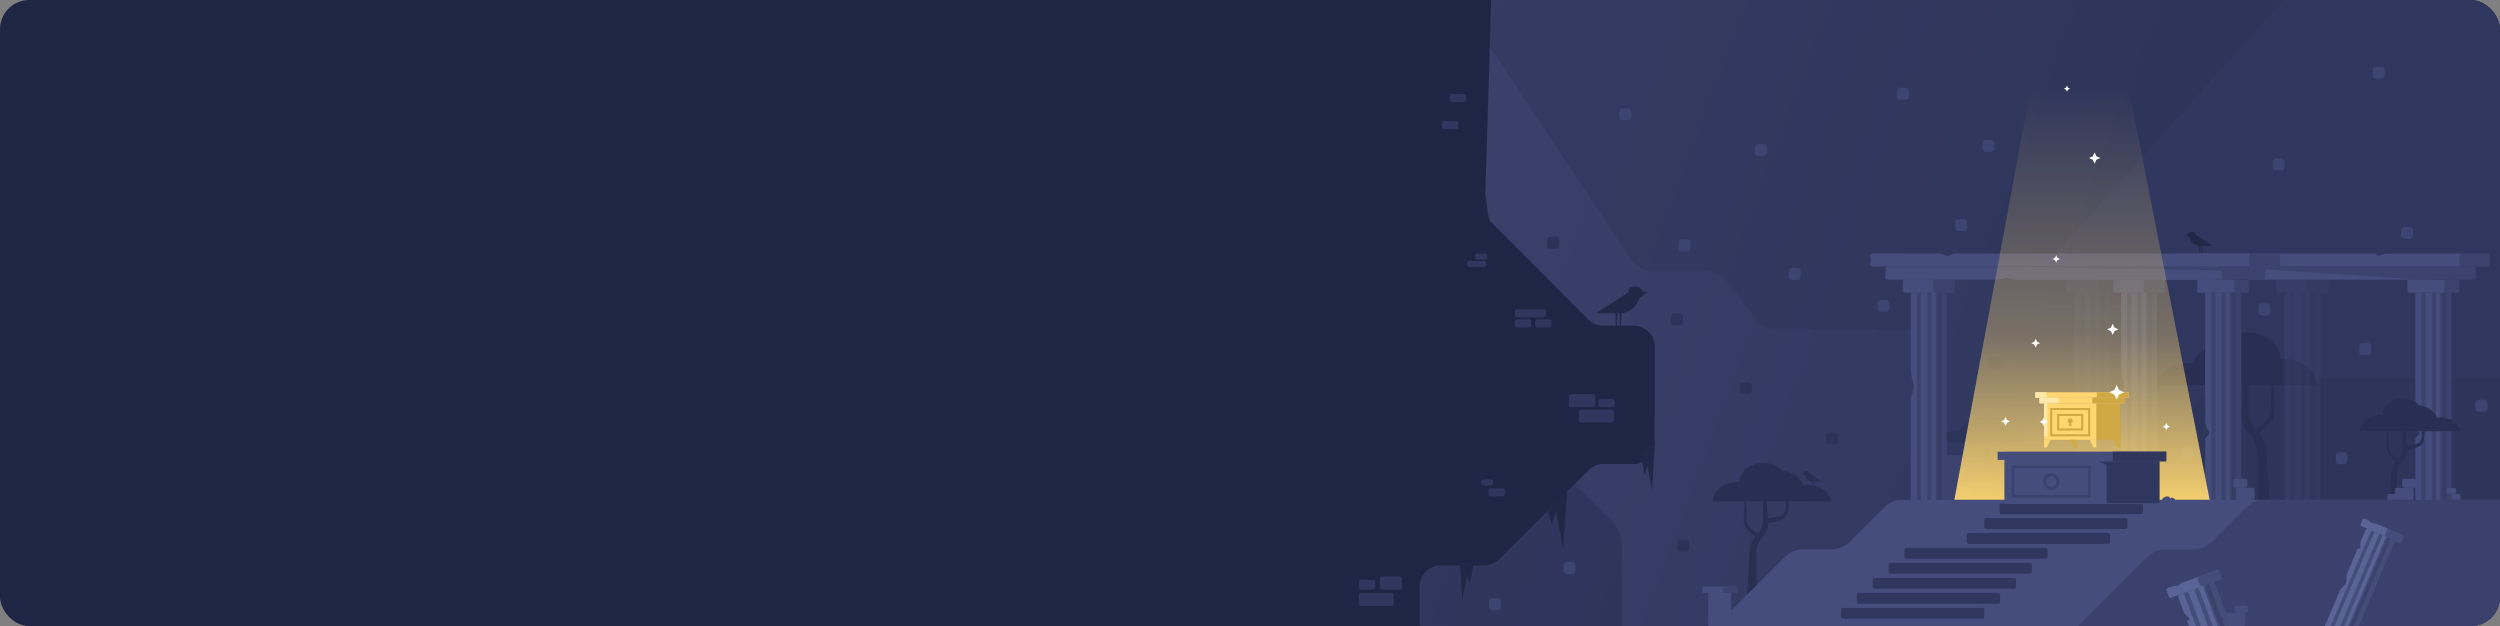 <svg xmlns="http://www.w3.org/2000/svg" width="1198" height="300" viewBox="0 0 1198 300" fill="none">
<rect x="0" y="0" width="1198" height="300" fill="#808080" stroke="none"/>
<g id="d866b1744b-light-testing">
<g clip-path="url(#d866b1744b-clip-0-3757-39690)">
<rect width="1198" height="300" rx="14" fill="#1F2544"/>
<g id="d866b1744b-group-1577">
<path id="d866b1744b-vector-113" d="M680.373 281.041V299.777L1232.12 346.871V-30H715.494L711.64 97.036C711.64 81 711.925 103.839 714.336 106.25L761.256 153.17C763.131 155.046 765.675 156.099 768.327 156.099H782.92C788.443 156.099 792.92 160.576 792.92 166.099V212.35C792.92 217.873 788.443 222.35 782.92 222.35H768.327C765.675 222.35 763.131 223.404 761.256 225.279L718.423 268.112C716.548 269.988 714.004 271.041 711.352 271.041H690.373C684.85 271.041 680.373 275.518 680.373 281.041Z" fill="url(#d866b1744b-paint-0-linear-3757-39690)"/>
<g id="d866b1744b-bg">
<g id="d866b1744b-group-1365" opacity="0.5">
<path id="d866b1744b-subtract" d="M961.186 205.374L961.186 205.412C961.477 205.387 961.772 205.374 962.071 205.374C966.668 205.374 970.399 208.368 970.433 212.072H929.059C929.689 208.849 933.147 206.383 937.318 206.383C937.824 206.383 938.319 206.42 938.8 206.489C939.658 203.806 942.509 201.769 946.004 201.469C947.519 199.749 950.009 198.626 952.824 198.626C957.442 198.626 961.186 201.647 961.186 205.374Z" fill="#282F53"/>
<path id="d866b1744b-vector-121" d="M957.536 229.094L958.646 246.96L955.152 242.941V229.541C955.152 227.697 954.42 225.929 953.116 224.625C951.697 223.206 950.96 221.243 951.095 219.24L951.579 212.071H952.937V218.631C952.937 220.69 953.769 222.662 955.244 224.099C956.602 225.422 957.419 227.202 957.536 229.094Z" fill="#282F53"/>
<path id="d866b1744b-vector-122" d="M945.702 218.084C947.438 219.112 949.973 219.603 951.145 219.613L951.512 218.084C950.564 217.962 948.264 217.583 946.65 217.045C945.035 216.506 944.754 213.518 944.815 212.091H943.897C943.836 213.732 943.965 217.057 945.702 218.084Z" fill="#282F53"/>
<path id="d866b1744b-vector-123" d="M958.65 218.527C958.59 221.05 955.722 222.873 954.396 223.432L955.097 224.984C955.864 224.366 957.694 222.761 958.875 221.28C960.056 219.799 959.526 214.524 959.276 212.071H958.65C958.675 213.172 958.71 216.005 958.65 218.527Z" fill="#282F53"/>
</g>
<g id="d866b1744b-group-1346">
<mask id="d866b1744b-mask-0-3757-39690" style="mask-type:alpha" maskUnits="userSpaceOnUse" x="680" y="-32" width="574" height="379">
<path id="d866b1744b-vector-116" d="M680.373 281.041V299.777L1253.84 346.871V-32L715.494 -32L711.668 96.103C711.649 96.723 711.558 97.339 711.482 97.956C711.107 100.995 712.147 104.061 714.336 106.25L761.256 153.17C763.131 155.046 765.675 156.099 768.327 156.099H782.92C788.443 156.099 792.92 160.576 792.92 166.099V212.35C792.92 217.873 788.443 222.35 782.92 222.35H768.327C765.675 222.35 763.131 223.404 761.256 225.279L718.423 268.112C716.548 269.988 714.004 271.041 711.352 271.041H690.373C684.85 271.041 680.373 275.518 680.373 281.041Z" fill="url(#d866b1744b-paint-1-linear-3757-39690)"/>
</mask>
<g mask="url(#d866b1744b-mask-0-3757-39690)">
<path id="d866b1744b-vector-111" opacity="0.3" d="M1065.58 180.958H1244.17L1197.14 327.612L1024.61 324.072L956.723 306.373V265.284L1002.87 219.138H1027.4L1065.58 180.958Z" fill="#282F53"/>
<path id="d866b1744b-vector-112" opacity="0.5" d="M622.415 139.909H569.896L633.857 339.358L684.75 334.544L777.081 339.358V261.22C777.081 256.976 775.396 252.907 772.395 249.906L719.01 196.521C716.01 193.521 711.94 191.835 707.696 191.835H687.595C683.352 191.835 679.282 190.149 676.281 187.149L633.729 144.596C630.728 141.595 626.658 139.909 622.415 139.909Z" fill="#282F53"/>
<path id="d866b1744b-vector" opacity="0.3" d="M687 -18L1105 -12L981.975 125.208C979.478 128.224 975.767 129.97 971.851 129.97L946.83 129.97C942.727 129.97 938.859 131.886 936.373 135.151L922.849 152.915C920.363 156.18 916.495 158.096 912.392 158.096L851.833 158.096C847.73 158.096 843.862 156.18 841.376 152.915L827.852 135.151C825.366 131.886 821.498 129.97 817.395 129.97L792.374 129.97C788.458 129.97 784.747 128.224 782.25 125.208L687 -18Z" fill="#282F53"/>
<path id="d866b1744b-rectangle-643" d="M749.291 270.882C749.291 270.046 749.968 269.369 750.804 269.369H753.477C754.313 269.369 754.991 270.046 754.991 270.882V273.555C754.991 274.391 754.313 275.069 753.477 275.069H750.804C749.968 275.069 749.291 274.391 749.291 273.555V270.882Z" fill="#3C4471"/>
<path id="d866b1744b-rectangle-646" d="M804.38 116.188C804.38 115.352 805.057 114.674 805.893 114.674H808.567C809.402 114.674 810.08 115.352 810.08 116.188V118.861C810.08 119.697 809.402 120.374 808.567 120.374H805.893C805.057 120.374 804.38 119.697 804.38 118.861V116.188Z" fill="#3C4471"/>
<path id="d866b1744b-rectangle-665" d="M776 53.513C776 52.678 776.677 52 777.513 52H780.187C781.023 52 781.7 52.678 781.7 53.513V56.187C781.7 57.023 781.023 57.7 780.187 57.7H777.513C776.677 57.7 776 57.023 776 56.187V53.513Z" fill="#3C4471"/>
<path id="d866b1744b-rectangle-647" d="M857.225 129.945C857.225 129.109 857.902 128.432 858.738 128.432H861.411C862.247 128.432 862.925 129.109 862.925 129.945V132.618C862.925 133.454 862.247 134.132 861.411 134.132H858.738C857.902 134.132 857.225 133.454 857.225 132.618V129.945Z" fill="#3C4471"/>
<path id="d866b1744b-rectangle-666" d="M841 70.513C841 69.677 841.677 69 842.513 69H845.187C846.023 69 846.7 69.677 846.7 70.513V73.187C846.7 74.022 846.023 74.7 845.187 74.7H842.513C841.677 74.7 841 74.022 841 73.187V70.513Z" fill="#3C4471"/>
<path id="d866b1744b-rectangle-667" d="M909 43.513C909 42.678 909.677 42 910.513 42H913.187C914.023 42 914.7 42.678 914.7 43.513V46.187C914.7 47.023 914.023 47.7 913.187 47.7H910.513C909.677 47.7 909 47.023 909 46.187V43.513Z" fill="#3C4471"/>
<path id="d866b1744b-rectangle-668" d="M950 68.513C950 67.677 950.677 67 951.513 67H954.187C955.023 67 955.7 67.677 955.7 68.513V71.187C955.7 72.022 955.023 72.7 954.187 72.7H951.513C950.677 72.7 950 72.022 950 71.187V68.513Z" fill="#3C4471"/>
<path id="d866b1744b-rectangle-648" d="M937 106.513C937 105.677 937.677 105 938.513 105H941.187C942.023 105 942.7 105.677 942.7 106.513V109.187C942.7 110.023 942.023 110.7 941.187 110.7H938.513C937.677 110.7 937 110.023 937 109.187V106.513Z" fill="#3C4471"/>
<path id="d866b1744b-rectangle-649" d="M899.763 145.273C899.763 144.438 900.44 143.76 901.276 143.76H903.95C904.785 143.76 905.463 144.438 905.463 145.273V147.947C905.463 148.783 904.785 149.46 903.95 149.46H901.276C900.44 149.46 899.763 148.783 899.763 147.947V145.273Z" fill="#3C4471"/>
<path id="d866b1744b-rectangle-661" d="M1130.56 165.942C1130.56 165.106 1131.24 164.429 1132.07 164.429H1134.75C1135.58 164.429 1136.26 165.106 1136.26 165.942V168.616C1136.26 169.451 1135.58 170.129 1134.75 170.129H1132.07C1131.24 170.129 1130.56 169.451 1130.56 168.616V165.942Z" fill="#3C4471"/>
<path id="d866b1744b-rectangle-662" d="M1186.26 193.037C1186.26 192.201 1186.93 191.523 1187.77 191.523H1190.44C1191.28 191.523 1191.96 192.201 1191.96 193.037V195.71C1191.96 196.546 1191.28 197.223 1190.44 197.223H1187.77C1186.93 197.223 1186.26 196.546 1186.26 195.71V193.037Z" fill="#3C4471"/>
<path id="d866b1744b-rectangle-663" d="M1150.59 110.28C1150.59 109.444 1151.27 108.766 1152.1 108.766H1154.78C1155.61 108.766 1156.29 109.444 1156.29 110.28V112.953C1156.29 113.789 1155.61 114.466 1154.78 114.466H1152.1C1151.27 114.466 1150.59 113.789 1150.59 112.953V110.28Z" fill="#3C4471"/>
<path id="d866b1744b-rectangle-669" d="M1089 77.513C1089 76.677 1089.68 76 1090.51 76H1093.19C1094.02 76 1094.7 76.677 1094.7 77.513V80.187C1094.7 81.022 1094.02 81.7 1093.19 81.7H1090.51C1089.68 81.7 1089 81.022 1089 80.187V77.513Z" fill="#3C4471"/>
<path id="d866b1744b-rectangle-670" d="M1137 33.513C1137 32.678 1137.68 32 1138.51 32H1141.19C1142.02 32 1142.7 32.678 1142.7 33.513V36.187C1142.7 37.023 1142.02 37.7 1141.19 37.7H1138.51C1137.68 37.7 1137 37.023 1137 36.187V33.513Z" fill="#3C4471"/>
<path id="d866b1744b-rectangle-664" d="M1119.24 218.276C1119.24 217.441 1119.91 216.763 1120.75 216.763H1123.42C1124.26 216.763 1124.94 217.441 1124.94 218.276V220.95C1124.94 221.786 1124.26 222.463 1123.42 222.463H1120.75C1119.91 222.463 1119.24 221.786 1119.24 220.95V218.276Z" fill="#3C4471"/>
<path id="d866b1744b-rectangle-650" d="M1082.25 146.895C1082.25 146.059 1082.93 145.382 1083.76 145.382H1086.44C1087.27 145.382 1087.95 146.059 1087.95 146.895V149.568C1087.95 150.404 1087.27 151.082 1086.44 151.082H1083.76C1082.93 151.082 1082.25 150.404 1082.25 149.568V146.895Z" fill="#3C4471"/>
<path id="d866b1744b-rectangle-651" d="M1045.39 215.482C1045.39 214.646 1046.07 213.969 1046.9 213.969H1049.58C1050.41 213.969 1051.09 214.646 1051.09 215.482V218.155C1051.09 218.991 1050.41 219.669 1049.58 219.669H1046.9C1046.07 219.669 1045.39 218.991 1045.39 218.155V215.482Z" fill="#3C4471"/>
<path id="d866b1744b-rectangle-652" d="M1021.81 231.029C1021.81 230.193 1022.48 229.515 1023.32 229.515H1025.99C1026.83 229.515 1027.51 230.193 1027.51 231.029V233.702C1027.51 234.538 1026.83 235.215 1025.99 235.215H1023.32C1022.48 235.215 1021.81 234.538 1021.81 233.702V231.029Z" fill="#3C4471"/>
<path id="d866b1744b-rectangle-653" d="M1021.81 162.256C1021.81 161.421 1022.48 160.743 1023.32 160.743H1025.99C1026.83 160.743 1027.51 161.421 1027.51 162.256V164.93C1027.51 165.766 1026.83 166.443 1025.99 166.443H1023.32C1022.48 166.443 1021.81 165.766 1021.81 164.93V162.256Z" fill="#2C3358"/>
<path id="d866b1744b-rectangle-654" d="M983.312 193.113C983.312 192.277 983.99 191.6 984.826 191.6H987.499C988.335 191.6 989.012 192.277 989.012 193.113V195.787C989.012 196.623 988.335 197.3 987.499 197.3H984.826C983.99 197.3 983.312 196.623 983.312 195.787V193.113Z" fill="#2C3358"/>
<path id="d866b1744b-rectangle-655" d="M952.979 172.584C952.979 171.748 953.656 171.071 954.492 171.071H957.165C958.001 171.071 958.679 171.748 958.679 172.584V175.257C958.679 176.093 958.001 176.771 957.165 176.771H954.492C953.656 176.771 952.979 176.093 952.979 175.257V172.584Z" fill="#2C3358"/>
<path id="d866b1744b-rectangle-656" d="M875.062 208.773C875.062 207.937 875.74 207.26 876.576 207.26H879.249C880.085 207.26 880.762 207.937 880.762 208.773V211.446C880.762 212.282 880.085 212.96 879.249 212.96H876.576C875.74 212.96 875.062 212.282 875.062 211.446V208.773Z" fill="#2C3358"/>
<path id="d866b1744b-rectangle-657" d="M833.756 184.818C833.756 183.982 834.434 183.305 835.269 183.305H837.943C838.779 183.305 839.456 183.982 839.456 184.818V187.491C839.456 188.327 838.779 189.005 837.943 189.005H835.269C834.434 189.005 833.756 188.327 833.756 187.491V184.818Z" fill="#2C3358"/>
<path id="d866b1744b-rectangle-658" d="M800.777 151.667C800.777 150.831 801.455 150.154 802.29 150.154H804.964C805.8 150.154 806.477 150.831 806.477 151.667V154.341C806.477 155.176 805.8 155.854 804.964 155.854H802.29C801.455 155.854 800.777 155.176 800.777 154.341V151.667Z" fill="#2C3358"/>
<path id="d866b1744b-rectangle-659" d="M803.73 260.237C803.73 259.402 804.408 258.724 805.244 258.724H807.917C808.753 258.724 809.43 259.402 809.43 260.237V262.911C809.43 263.747 808.753 264.424 807.917 264.424H805.244C804.408 264.424 803.73 263.747 803.73 262.911V260.237Z" fill="#2C3358"/>
<path id="d866b1744b-rectangle-660" d="M741.436 115.031C741.436 114.195 742.113 113.517 742.949 113.517H745.622C746.458 113.517 747.136 114.195 747.136 115.031V117.704C747.136 118.54 746.458 119.217 745.622 119.217H742.949C742.113 119.217 741.436 118.54 741.436 117.704V115.031Z" fill="#2C3358"/>
<path id="d866b1744b-rectangle-644" d="M713.578 288.213C713.578 287.377 714.255 286.7 715.091 286.7H717.764C718.6 286.7 719.278 287.377 719.278 288.213V290.886C719.278 291.722 718.6 292.4 717.764 292.4H715.091C714.255 292.4 713.578 291.722 713.578 290.886V288.213Z" fill="#3C4471"/>
</g>
</g>
<g id="d866b1744b-group-1364">
<path id="d866b1744b-subtract-2" d="M1092.91 172.027L1092.91 172.096C1093.45 172.05 1094.01 172.027 1094.56 172.027C1103.15 172.027 1110.12 177.62 1110.18 184.539H1032.9C1034.07 178.517 1040.53 173.912 1048.32 173.912C1049.27 173.912 1050.19 173.98 1051.09 174.11C1052.7 169.097 1058.02 165.292 1064.55 164.732C1067.38 161.518 1072.03 159.421 1077.29 159.421C1085.92 159.421 1092.91 165.065 1092.91 172.027Z" fill="#282F53"/>
<path id="d866b1744b-vector-121-2" d="M1086.09 216.337L1088.17 249.711L1081.64 242.204V217.172C1081.64 213.728 1080.27 210.424 1077.83 207.988C1075.18 205.337 1073.81 201.67 1074.06 197.93L1074.96 184.537H1077.5V196.79C1077.5 200.637 1079.06 204.321 1081.81 207.005C1084.35 209.476 1085.87 212.802 1086.09 216.337Z" fill="#282F53"/>
<path id="d866b1744b-vector-122-2" d="M1063.98 195.77C1067.23 197.689 1071.96 198.607 1074.15 198.626L1074.84 195.77C1073.07 195.542 1068.77 194.833 1065.75 193.828C1062.74 192.822 1062.21 187.239 1062.33 184.573H1060.61C1060.5 187.639 1060.74 193.851 1063.98 195.77Z" fill="#282F53"/>
<path id="d866b1744b-vector-123-2" d="M1088.17 196.598C1088.06 201.31 1082.7 204.716 1080.23 205.76L1081.54 208.658C1082.97 207.505 1086.39 204.507 1088.59 201.74C1090.8 198.972 1089.81 189.118 1089.34 184.537H1088.17C1088.22 186.594 1088.29 191.886 1088.17 196.598Z" fill="#282F53"/>
</g>
<g id="d866b1744b-group-1362" opacity="0.5">
<path id="d866b1744b-rectangle-666-2" d="M940.285 219.23C940.285 218.678 939.837 218.23 939.285 218.23H932.301C931.748 218.23 931.301 218.678 931.301 219.23V223.012C931.301 223.564 931.748 224.012 932.301 224.012H939.285C939.837 224.012 940.285 223.564 940.285 223.012V219.23Z" fill="#444D7C"/>
<path id="d866b1744b-rectangle-665-2" d="M939.66 225.012C939.66 224.46 939.212 224.012 938.66 224.012H930.059C929.507 224.012 929.059 224.46 929.059 225.012V229.834C929.059 230.387 929.507 230.834 930.059 230.834H938.66C939.212 230.834 939.66 230.387 939.66 229.834V225.012Z" fill="#444D7C"/>
<path id="d866b1744b-rectangle-664-2" d="M944.027 231.834C944.027 231.282 943.579 230.834 943.027 230.834H931.492C930.94 230.834 930.492 231.282 930.492 231.834V238.545C930.492 239.097 930.94 239.545 931.492 239.545H943.027C943.579 239.545 944.027 239.097 944.027 238.545V231.834Z" fill="#444D7C"/>
</g>
<g id="d866b1744b-group-1371">
<path id="d866b1744b-rectangle-649-2" d="M1004.28 128.735C1004.28 128.182 1004.73 127.735 1005.28 127.735H1185.26C1185.81 127.735 1186.26 128.182 1186.26 128.735V133.005C1186.26 133.557 1185.81 134.005 1185.26 134.005H1065.46C1065.34 134.005 1065.22 133.984 1065.11 133.942L1062.95 133.139C1062.76 133.071 1062.57 133.058 1062.38 133.1L1058.45 133.98C1058.38 133.997 1058.31 134.005 1058.23 134.005H1005.28C1004.73 134.005 1004.28 133.557 1004.28 133.005V128.735Z" fill="#444D7C"/>
<path id="d866b1744b-rectangle-650-2" d="M996.895 122.464C996.895 121.912 997.342 121.464 997.895 121.464H1031C1031.15 121.464 1031.3 121.499 1031.44 121.565L1033.66 122.646C1033.93 122.779 1034.25 122.781 1034.52 122.652L1036.84 121.56C1036.97 121.497 1037.12 121.464 1037.27 121.464H1041.57H1137.83C1138.2 121.464 1138.54 121.671 1138.71 122.001L1138.75 122.069C1138.98 122.506 1139.49 122.711 1139.96 122.553L1142.41 121.72C1142.5 121.689 1142.59 121.672 1142.69 121.668L1147.78 121.464H1192.23C1192.78 121.464 1193.23 121.912 1193.23 122.464V126.735C1193.23 127.287 1192.78 127.735 1192.23 127.735H997.895C997.342 127.735 996.895 127.287 996.895 126.735V126.028C996.895 125.737 997.021 125.46 997.242 125.27L997.655 124.914L997.016 123.741C996.936 123.594 996.895 123.43 996.895 123.263V122.464Z" fill="#444D7C"/>
<g id="d866b1744b-group-1348">
<path id="d866b1744b-rectangle-647-2" d="M1157.45 141.275C1157.45 140.723 1157.9 140.275 1158.45 140.275H1173.7C1174.26 140.275 1174.7 140.723 1174.7 141.275V238.869C1174.7 239.421 1174.26 239.869 1173.7 239.869H1158.45C1157.9 239.869 1157.45 239.421 1157.45 238.869V210.53C1157.45 210.297 1157.53 210.071 1157.68 209.892L1159.22 208.033C1159.5 207.692 1159.53 207.205 1159.28 206.838L1158.28 205.357C1158.22 205.26 1158.17 205.154 1158.14 205.041L1157.48 202.387C1157.46 202.308 1157.45 202.226 1157.45 202.144V141.275Z" fill="#444D7C"/>
<path id="d866b1744b-rectangle-648-2" d="M1153.62 135.005C1153.62 134.452 1154.06 134.005 1154.62 134.005H1177.54C1178.09 134.005 1178.54 134.452 1178.54 135.005V139.275C1178.54 139.827 1178.09 140.275 1177.54 140.275H1154.62C1154.06 140.275 1153.62 139.827 1153.62 139.275V135.005Z" fill="#444D7C"/>
<path id="d866b1744b-rectangle-651-2" opacity="0.5" d="M1170.28 141.183C1170.28 140.631 1170.73 140.183 1171.28 140.183V140.183C1171.84 140.183 1172.29 140.631 1172.29 141.183V238.961C1172.29 239.513 1171.84 239.961 1171.28 239.961V239.961C1170.73 239.961 1170.28 239.513 1170.28 238.961V141.183Z" fill="#31385F"/>
<path id="d866b1744b-rectangle-652-2" opacity="0.5" d="M1165.33 141.275C1165.33 140.723 1165.79 140.275 1166.34 140.275V140.275C1166.89 140.275 1167.35 140.723 1167.35 141.275V239.053C1167.35 239.605 1166.89 240.053 1166.34 240.053V240.053C1165.79 240.053 1165.33 239.605 1165.33 239.053V141.275Z" fill="#31385F"/>
<path id="d866b1744b-rectangle-653-2" opacity="0.5" d="M1160.39 141.275C1160.39 140.723 1160.84 140.275 1161.39 140.275V140.275C1161.95 140.275 1162.4 140.723 1162.4 141.275V239.053C1162.4 239.605 1161.95 240.053 1161.39 240.053V240.053C1160.84 240.053 1160.39 239.605 1160.39 239.053V141.275Z" fill="#31385F"/>
</g>
<path id="d866b1744b-rectangle-654-2" opacity="0.5" d="M1178.54 122.338C1178.54 121.785 1178.99 121.338 1179.54 121.338H1192.44C1192.99 121.338 1193.44 121.785 1193.44 122.338V126.735C1193.44 127.287 1192.99 127.735 1192.44 127.735H1179.54C1178.99 127.735 1178.54 127.287 1178.54 126.735V122.338Z" fill="#31385F"/>
<path id="d866b1744b-rectangle-655-2" opacity="0.5" d="M1066.46 127.735H1185.19C1185.74 127.735 1186.19 128.182 1186.19 128.735V133.132C1186.19 133.684 1185.74 134.132 1185.19 134.132H1166.33C1166.33 134.684 1165.78 134.132 1166.33 134.132L1156.1 133.741C1156.64 133.751 1156.1 133.196 1156.1 133.741L1066.46 127.735Z" fill="#31385F"/>
<path id="d866b1744b-rectangle-656-2" opacity="0.5" d="M1171.29 134.786C1171.29 134.234 1171.73 133.786 1172.29 133.786H1177.74C1178.29 133.786 1178.74 134.234 1178.74 134.786V139.275C1178.74 139.827 1178.29 140.275 1177.74 140.275H1172.29C1171.73 140.275 1171.29 139.827 1171.29 139.275V134.786Z" fill="#31385F"/>
<path id="d866b1744b-rectangle-658-2" opacity="0.5" d="M1169.19 141.275C1169.19 140.722 1169.64 140.275 1170.19 140.275H1173.7C1174.26 140.275 1174.7 140.722 1174.7 141.275V238.869C1174.7 239.421 1174.26 239.869 1173.7 239.869H1170.19C1169.64 239.869 1169.19 239.421 1169.19 238.869V141.275Z" fill="#31385F"/>
<g id="d866b1744b-group-1356">
<g id="d866b1744b-group-1347">
<path id="d866b1744b-rectangle-647-3" d="M1016.39 141.275C1016.39 140.723 1016.84 140.275 1017.39 140.275H1032.65C1033.2 140.275 1033.65 140.723 1033.65 141.275V238.869C1033.65 239.421 1033.2 239.869 1032.65 239.869H1017.39C1016.84 239.869 1016.39 239.421 1016.39 238.869V191.101C1016.39 190.989 1016.41 190.878 1016.45 190.772L1017.21 188.59C1017.22 188.543 1017.24 188.494 1017.25 188.445L1017.86 185.179C1017.88 185.04 1017.88 184.898 1017.85 184.761L1016.42 178.847C1016.4 178.77 1016.39 178.692 1016.39 178.613V141.275Z" fill="#444D7C"/>
<path id="d866b1744b-rectangle-648-3" d="M1012.56 135.005C1012.56 134.452 1013.01 134.005 1013.56 134.005H1036.48C1037.04 134.005 1037.48 134.452 1037.48 135.005V139.275C1037.48 139.827 1037.04 140.275 1036.48 140.275H1013.56C1013.01 140.275 1012.56 139.827 1012.56 139.275V135.005Z" fill="#444D7C"/>
<path id="d866b1744b-rectangle-651-3" opacity="0.5" d="M1029.22 141.183C1029.22 140.631 1029.68 140.183 1030.23 140.183V140.183C1030.78 140.183 1031.24 140.631 1031.24 141.183V238.961C1031.24 239.513 1030.78 239.961 1030.23 239.961V239.961C1029.68 239.961 1029.22 239.513 1029.22 238.961V141.183Z" fill="#31385F"/>
<path id="d866b1744b-rectangle-652-3" opacity="0.5" d="M1024.28 141.275C1024.28 140.723 1024.73 140.275 1025.28 140.275V140.275C1025.84 140.275 1026.29 140.723 1026.29 141.275V239.053C1026.29 239.605 1025.84 240.053 1025.28 240.053V240.053C1024.73 240.053 1024.28 239.605 1024.28 239.053V141.275Z" fill="#31385F"/>
<path id="d866b1744b-rectangle-653-3" opacity="0.5" d="M1019.33 141.275C1019.33 140.723 1019.79 140.275 1020.34 140.275V140.275C1020.89 140.275 1021.35 140.723 1021.35 141.275V239.053C1021.35 239.605 1020.89 240.053 1020.34 240.053V240.053C1019.79 240.053 1019.33 239.605 1019.33 239.053V141.275Z" fill="#31385F"/>
</g>
<path id="d866b1744b-rectangle-657-2" opacity="0.5" d="M1027.26 134.977C1027.26 134.424 1027.7 133.977 1028.26 133.977H1036.57C1037.12 133.977 1037.57 134.424 1037.57 134.977V139.275C1037.57 139.827 1037.12 140.275 1036.57 140.275H1028.26C1027.7 140.275 1027.26 139.827 1027.26 139.275V134.977Z" fill="#31385F"/>
<path id="d866b1744b-rectangle-659-2" opacity="0.5" d="M1028.33 141.275C1028.33 140.722 1028.78 140.275 1029.33 140.275H1032.65C1033.2 140.275 1033.65 140.722 1033.65 141.275V238.843C1033.65 239.395 1033.2 239.843 1032.65 239.843H1029.33C1028.78 239.843 1028.33 239.395 1028.33 238.843V141.275Z" fill="#31385F"/>
</g>
<g id="d866b1744b-group-1357" opacity="0.3">
<g id="d866b1744b-group-1347-2">
<path id="d866b1744b-rectangle-647-4" d="M1094.71 141.275C1094.71 140.723 1095.16 140.275 1095.71 140.275H1110.96C1111.51 140.275 1111.96 140.723 1111.96 141.275V238.869C1111.96 239.421 1111.51 239.869 1110.96 239.869H1095.71C1095.16 239.869 1094.71 239.421 1094.71 238.869V141.275Z" fill="#444D7C"/>
<path id="d866b1744b-rectangle-648-4" d="M1090.87 135.005C1090.87 134.452 1091.32 134.005 1091.87 134.005H1114.8C1115.35 134.005 1115.8 134.452 1115.8 135.005V139.275C1115.8 139.827 1115.35 140.275 1114.8 140.275H1091.87C1091.32 140.275 1090.87 139.827 1090.87 139.275V135.005Z" fill="#444D7C"/>
<path id="d866b1744b-rectangle-651-4" opacity="0.5" d="M1107.54 141.183C1107.54 140.631 1107.99 140.183 1108.54 140.183V140.183C1109.1 140.183 1109.55 140.631 1109.55 141.183V238.961C1109.55 239.513 1109.1 239.961 1108.54 239.961V239.961C1107.99 239.961 1107.54 239.513 1107.54 238.961V141.183Z" fill="#31385F"/>
<path id="d866b1744b-rectangle-652-4" opacity="0.5" d="M1102.59 141.275C1102.59 140.723 1103.05 140.275 1103.6 140.275V140.275C1104.15 140.275 1104.61 140.723 1104.61 141.275V239.053C1104.61 239.605 1104.15 240.053 1103.6 240.053V240.053C1103.05 240.053 1102.59 239.605 1102.59 239.053V141.275Z" fill="#31385F"/>
<path id="d866b1744b-rectangle-653-4" opacity="0.5" d="M1097.65 141.275C1097.65 140.723 1098.1 140.275 1098.65 140.275V140.275C1099.21 140.275 1099.66 140.723 1099.66 141.275V239.053C1099.66 239.605 1099.21 240.053 1098.65 240.053V240.053C1098.1 240.053 1097.65 239.605 1097.65 239.053V141.275Z" fill="#31385F"/>
</g>
<path id="d866b1744b-rectangle-657-3" opacity="0.5" d="M1105.57 134.977C1105.57 134.424 1106.02 133.977 1106.57 133.977H1114.88C1115.43 133.977 1115.88 134.424 1115.88 134.977V139.275C1115.88 139.827 1115.43 140.275 1114.88 140.275H1106.57C1106.02 140.275 1105.57 139.827 1105.57 139.275V134.977Z" fill="#31385F"/>
<path id="d866b1744b-rectangle-659-3" opacity="0.5" d="M1106.65 141.275C1106.65 140.722 1107.09 140.275 1107.65 140.275H1110.96C1111.51 140.275 1111.96 140.722 1111.96 141.275V238.843C1111.96 239.395 1111.51 239.843 1110.96 239.843H1107.65C1107.09 239.843 1106.65 239.395 1106.65 238.843V141.275Z" fill="#31385F"/>
</g>
</g>
<g id="d866b1744b-group-1349">
<path id="d866b1744b-rectangle-649-3" d="M903.53 128.735C903.53 128.182 903.978 127.735 904.53 127.735H1084.5C1085.06 127.735 1085.5 128.182 1085.5 128.735V133.005C1085.5 133.557 1085.06 134.005 1084.5 134.005H964.706C964.587 134.005 964.469 133.984 964.357 133.942L962.194 133.139C962.013 133.071 961.816 133.058 961.627 133.1L957.699 133.98C957.627 133.997 957.554 134.005 957.48 134.005H904.53C903.977 134.005 903.53 133.557 903.53 133.005V128.735Z" fill="#444D7C"/>
<path id="d866b1744b-rectangle-650-3" d="M896.143 122.464C896.143 121.912 896.59 121.464 897.143 121.464H930.246C930.397 121.464 930.547 121.499 930.684 121.565L932.904 122.646C933.176 122.779 933.493 122.781 933.767 122.652L936.088 121.56C936.221 121.497 936.367 121.464 936.514 121.464H940.823H1037.07C1037.45 121.464 1037.79 121.671 1037.96 122.001L1038 122.069C1038.22 122.506 1038.74 122.711 1039.2 122.553L1041.65 121.72C1041.74 121.689 1041.84 121.672 1041.93 121.668L1047.02 121.464H1091.47C1092.03 121.464 1092.47 121.912 1092.47 122.464V126.735C1092.47 127.287 1092.03 127.735 1091.47 127.735H897.143C896.59 127.735 896.143 127.287 896.143 126.735V126.028C896.143 125.737 896.269 125.46 896.49 125.27L896.903 124.914L896.264 123.741C896.184 123.594 896.143 123.43 896.143 123.263V122.464Z" fill="#444D7C"/>
<g id="d866b1744b-group-1348-2">
<path id="d866b1744b-rectangle-647-5" d="M1056.7 141.275C1056.7 140.723 1057.15 140.275 1057.7 140.275H1072.95C1073.5 140.275 1073.95 140.723 1073.95 141.275V238.869C1073.95 239.421 1073.5 239.869 1072.95 239.869H1057.7C1057.15 239.869 1056.7 239.421 1056.7 238.869V210.53C1056.7 210.297 1056.78 210.071 1056.93 209.892L1058.47 208.033C1058.75 207.692 1058.77 207.205 1058.53 206.838L1057.53 205.357C1057.47 205.26 1057.42 205.154 1057.39 205.041L1056.73 202.387C1056.71 202.308 1056.7 202.226 1056.7 202.144V141.275Z" fill="#444D7C"/>
<path id="d866b1744b-rectangle-648-5" d="M1052.86 135.005C1052.86 134.452 1053.31 134.005 1053.86 134.005H1076.79C1077.34 134.005 1077.79 134.452 1077.79 135.005V139.275C1077.79 139.827 1077.34 140.275 1076.79 140.275H1053.86C1053.31 140.275 1052.86 139.827 1052.86 139.275V135.005Z" fill="#444D7C"/>
<path id="d866b1744b-rectangle-651-5" opacity="0.5" d="M1069.53 141.183C1069.53 140.631 1069.98 140.183 1070.53 140.183V140.183C1071.09 140.183 1071.54 140.631 1071.54 141.183V238.961C1071.54 239.513 1071.09 239.961 1070.53 239.961V239.961C1069.98 239.961 1069.53 239.513 1069.53 238.961V141.183Z" fill="#31385F"/>
<path id="d866b1744b-rectangle-652-5" opacity="0.5" d="M1064.58 141.275C1064.58 140.723 1065.04 140.275 1065.59 140.275V140.275C1066.14 140.275 1066.59 140.723 1066.59 141.275V239.053C1066.59 239.605 1066.14 240.053 1065.59 240.053V240.053C1065.04 240.053 1064.58 239.605 1064.58 239.053V141.275Z" fill="#31385F"/>
<path id="d866b1744b-rectangle-653-5" opacity="0.5" d="M1059.64 141.275C1059.64 140.723 1060.09 140.275 1060.64 140.275V140.275C1061.2 140.275 1061.65 140.723 1061.65 141.275V239.053C1061.65 239.605 1061.2 240.053 1060.64 240.053V240.053C1060.09 240.053 1059.64 239.605 1059.64 239.053V141.275Z" fill="#31385F"/>
</g>
<path id="d866b1744b-rectangle-654-3" opacity="0.5" d="M1077.79 122.338C1077.79 121.785 1078.23 121.338 1078.79 121.338H1091.69C1092.24 121.338 1092.69 121.785 1092.69 122.338V126.735C1092.69 127.287 1092.24 127.735 1091.69 127.735H1078.79C1078.23 127.735 1077.79 127.287 1077.79 126.735V122.338Z" fill="#31385F"/>
<path id="d866b1744b-rectangle-655-3" opacity="0.5" d="M965.711 127.735H1084.44C1084.99 127.735 1085.44 128.182 1085.44 128.735V133.132C1085.44 133.684 1084.99 134.132 1084.44 134.132H1065.58C1065.03 134.132 1064.58 133.684 1064.58 133.132V130.516C1064.58 129.971 1064.14 129.526 1063.6 129.516L965.711 127.735Z" fill="#31385F"/>
<path id="d866b1744b-rectangle-656-3" opacity="0.5" d="M1070.53 134.786C1070.53 134.234 1070.98 133.786 1071.53 133.786H1076.98C1077.54 133.786 1077.98 134.234 1077.98 134.786V139.275C1077.98 139.827 1077.54 140.275 1076.98 140.275H1071.53C1070.98 140.275 1070.53 139.827 1070.53 139.275V134.786Z" fill="#31385F"/>
<path id="d866b1744b-rectangle-658-3" opacity="0.5" d="M1068.44 141.275C1068.44 140.722 1068.88 140.275 1069.44 140.275H1072.95C1073.5 140.275 1073.95 140.722 1073.95 141.275V238.869C1073.95 239.421 1073.5 239.869 1072.95 239.869H1069.44C1068.88 239.869 1068.44 239.421 1068.44 238.869V141.275Z" fill="#31385F"/>
<g id="d866b1744b-group-1356-2">
<g id="d866b1744b-group-1347-3">
<path id="d866b1744b-rectangle-647-6" d="M915.643 141.275C915.643 140.723 916.09 140.275 916.643 140.275H931.896C932.448 140.275 932.896 140.723 932.896 141.275V238.869C932.896 239.421 932.448 239.869 931.896 239.869H916.643C916.09 239.869 915.643 239.421 915.643 238.869V191.101C915.643 190.989 915.661 190.878 915.698 190.772L916.456 188.59C916.472 188.543 916.485 188.494 916.494 188.445L917.104 185.179C917.13 185.04 917.126 184.898 917.093 184.761L915.67 178.847C915.652 178.77 915.643 178.692 915.643 178.613V141.275Z" fill="#444D7C"/>
<path id="d866b1744b-rectangle-648-6" d="M911.808 135.005C911.808 134.452 912.255 134.005 912.808 134.005H935.731C936.283 134.005 936.731 134.452 936.731 135.005V139.275C936.731 139.827 936.283 140.275 935.731 140.275H912.808C912.255 140.275 911.808 139.827 911.808 139.275V135.005Z" fill="#444D7C"/>
<path id="d866b1744b-rectangle-651-6" opacity="0.5" d="M928.471 141.183C928.471 140.631 928.925 140.183 929.477 140.183V140.183C930.03 140.183 930.484 140.631 930.484 141.183V238.961C930.484 239.513 930.03 239.961 929.477 239.961V239.961C928.925 239.961 928.471 239.513 928.471 238.961V141.183Z" fill="#31385F"/>
<path id="d866b1744b-rectangle-652-6" opacity="0.5" d="M923.525 141.275C923.525 140.723 923.98 140.275 924.532 140.275V140.275C925.084 140.275 925.539 140.723 925.539 141.275V239.053C925.539 239.605 925.084 240.053 924.532 240.053V240.053C923.98 240.053 923.525 239.605 923.525 239.053V141.275Z" fill="#31385F"/>
<path id="d866b1744b-rectangle-653-6" opacity="0.5" d="M918.581 141.275C918.581 140.723 919.035 140.275 919.587 140.275V140.275C920.139 140.275 920.594 140.723 920.594 141.275V239.053C920.594 239.605 920.139 240.053 919.587 240.053V240.053C919.035 240.053 918.581 239.605 918.581 239.053V141.275Z" fill="#31385F"/>
</g>
<path id="d866b1744b-rectangle-657-4" opacity="0.5" d="M926.504 134.977C926.504 134.424 926.952 133.977 927.504 133.977H935.814C936.366 133.977 936.814 134.424 936.814 134.977V139.275C936.814 139.827 936.366 140.275 935.814 140.275H927.504C926.952 140.275 926.504 139.827 926.504 139.275V134.977Z" fill="#31385F"/>
<path id="d866b1744b-rectangle-659-4" opacity="0.5" d="M927.579 141.275C927.579 140.722 928.027 140.275 928.579 140.275H931.896C932.448 140.275 932.896 140.722 932.896 141.275V238.843C932.896 239.395 932.448 239.843 931.896 239.843H928.579C928.027 239.843 927.579 239.395 927.579 238.843V141.275Z" fill="#31385F"/>
</g>
<g id="d866b1744b-group-1357-2" opacity="0.3">
<g id="d866b1744b-group-1347-4">
<path id="d866b1744b-rectangle-647-7" d="M993.957 141.275C993.957 140.723 994.404 140.275 994.957 140.275H1010.21C1010.76 140.275 1011.21 140.723 1011.21 141.275V238.869C1011.21 239.421 1010.76 239.869 1010.21 239.869H994.957C994.404 239.869 993.957 239.421 993.957 238.869V141.275Z" fill="#444D7C"/>
<path id="d866b1744b-rectangle-648-7" d="M990.122 135.005C990.122 134.452 990.569 134.005 991.122 134.005H1014.05C1014.6 134.005 1015.05 134.452 1015.05 135.005V139.275C1015.05 139.827 1014.6 140.275 1014.05 140.275H991.122C990.569 140.275 990.122 139.827 990.122 139.275V135.005Z" fill="#444D7C"/>
<path id="d866b1744b-rectangle-651-7" opacity="0.5" d="M1006.78 141.183C1006.78 140.631 1007.24 140.183 1007.79 140.183V140.183C1008.34 140.183 1008.8 140.631 1008.8 141.183V238.961C1008.8 239.513 1008.34 239.961 1007.79 239.961V239.961C1007.24 239.961 1006.78 239.513 1006.78 238.961V141.183Z" fill="#31385F"/>
<path id="d866b1744b-rectangle-652-7" opacity="0.5" d="M1001.84 141.275C1001.84 140.723 1002.29 140.275 1002.85 140.275V140.275C1003.4 140.275 1003.85 140.723 1003.85 141.275V239.053C1003.85 239.605 1003.4 240.053 1002.85 240.053V240.053C1002.29 240.053 1001.84 239.605 1001.84 239.053V141.275Z" fill="#31385F"/>
<path id="d866b1744b-rectangle-653-7" opacity="0.5" d="M996.895 141.275C996.895 140.723 997.349 140.275 997.901 140.275V140.275C998.453 140.275 998.908 140.723 998.908 141.275V239.053C998.908 239.605 998.453 240.053 997.901 240.053V240.053C997.349 240.053 996.895 239.605 996.895 239.053V141.275Z" fill="#31385F"/>
</g>
<path id="d866b1744b-rectangle-657-5" opacity="0.5" d="M1004.82 134.977C1004.82 134.424 1005.27 133.977 1005.82 133.977H1014.13C1014.68 133.977 1015.13 134.424 1015.13 134.977V139.275C1015.13 139.827 1014.68 140.275 1014.13 140.275H1005.82C1005.27 140.275 1004.82 139.827 1004.82 139.275V134.977Z" fill="#31385F"/>
<path id="d866b1744b-rectangle-659-5" opacity="0.5" d="M1005.89 141.275C1005.89 140.722 1006.34 140.275 1006.89 140.275H1010.21C1010.76 140.275 1011.21 140.722 1011.21 141.275V238.843C1011.21 239.395 1010.76 239.843 1010.21 239.843H1006.89C1006.34 239.843 1005.89 239.395 1005.89 238.843V141.275Z" fill="#31385F"/>
</g>
</g>
<path id="d866b1744b-fx-light" d="M936.527 239.545L982.604 -9H1009.99L1058.86 239.545H936.527Z" fill="url(#d866b1744b-paint-2-linear-3757-39690)" data-fx="{&quot;light&quot;:{}}"/>
<g id="d866b1744b-group-1363">
<path id="d866b1744b-subtract-3" d="M833.482 231.05L833.482 231.101C833.083 231.067 832.677 231.05 832.267 231.05C825.957 231.05 820.837 235.159 820.792 240.242H877.573C876.709 235.818 871.963 232.435 866.238 232.435C865.544 232.435 864.864 232.485 864.204 232.58C863.027 228.898 859.114 226.103 854.318 225.691C852.238 223.33 848.821 221.789 844.958 221.789C838.62 221.789 833.482 225.935 833.482 231.05Z" fill="#282F53"/>
<path id="d866b1744b-vector-121-3" d="M838.49 263.603L836.968 288.123L841.763 282.607V264.217C841.763 261.687 842.768 259.259 844.558 257.47C846.505 255.522 847.516 252.828 847.331 250.08L846.667 240.241H844.802V249.243C844.802 252.069 843.661 254.776 841.636 256.748C839.773 258.563 838.652 261.007 838.49 263.603Z" fill="#282F53"/>
<path id="d866b1744b-vector-122-3" d="M854.733 248.494C852.349 249.904 848.872 250.578 847.263 250.592L846.759 248.494C848.06 248.326 851.216 247.805 853.432 247.067C855.648 246.328 856.034 242.226 855.95 240.268H857.209C857.293 242.52 857.117 247.083 854.733 248.494Z" fill="#282F53"/>
<path id="d866b1744b-vector-123-3" d="M836.962 249.102C837.045 252.563 840.98 255.066 842.8 255.833L841.839 257.962C840.786 257.115 838.274 254.913 836.653 252.879C835.032 250.846 835.76 243.607 836.104 240.241H836.962C836.928 241.752 836.88 245.64 836.962 249.102Z" fill="#282F53"/>
</g>
<g id="d866b1744b-group-1373">
<path id="d866b1744b-subtract-4" d="M1141.68 198.851L1141.68 198.894C1141.34 198.865 1140.99 198.851 1140.65 198.851C1135.3 198.851 1130.95 202.335 1130.91 206.646H1179.07C1178.33 202.894 1174.31 200.025 1169.45 200.025C1168.87 200.025 1168.29 200.067 1167.73 200.148C1166.73 197.025 1163.41 194.655 1159.35 194.306C1157.58 192.304 1154.68 190.997 1151.41 190.997C1146.03 190.997 1141.68 194.513 1141.68 198.851Z" fill="#282F53"/>
<path id="d866b1744b-vector-121-4" d="M1145.92 226.457L1144.63 247.25L1148.7 242.573V226.978C1148.7 224.831 1149.55 222.773 1151.07 221.256C1152.72 219.604 1153.58 217.319 1153.42 214.989L1152.86 206.645H1151.28V214.279C1151.28 216.676 1150.31 218.971 1148.59 220.643C1147.01 222.183 1146.06 224.255 1145.92 226.457Z" fill="#282F53"/>
<path id="d866b1744b-vector-122-4" d="M1159.7 213.643C1157.68 214.839 1154.73 215.411 1153.36 215.423L1152.94 213.643C1154.04 213.501 1156.72 213.06 1158.59 212.433C1160.47 211.807 1160.8 208.328 1160.73 206.668H1161.8C1161.87 208.578 1161.72 212.448 1159.7 213.643Z" fill="#282F53"/>
<path id="d866b1744b-vector-123-4" d="M1144.63 214.159C1144.7 217.095 1148.04 219.217 1149.58 219.867L1148.76 221.673C1147.87 220.955 1145.74 219.087 1144.37 217.363C1142.99 215.639 1143.61 209.499 1143.9 206.645H1144.63C1144.6 207.926 1144.56 211.223 1144.63 214.159Z" fill="#282F53"/>
</g>
<path id="d866b1744b-vector-114" d="M855.167 267.02L820.792 301.395L1236.76 301.395V239.545L911.495 239.545C908.312 239.545 905.26 240.809 903.009 243.06L886.664 259.405C884.226 261.843 880.919 263.212 877.472 263.212H864.359C860.911 263.212 857.605 264.582 855.167 267.02Z" fill="#444D7C"/>
<g id="d866b1744b-group-1360">
<path id="d866b1744b-rectangle-624" d="M963.201 238.982C963.201 238.616 963.4 238.28 963.72 238.104L965.712 237.014C965.86 236.933 966.025 236.891 966.193 236.891H967.828C968.38 236.891 968.828 237.338 968.828 237.891V239.843H963.201V238.982Z" fill="#444D7C"/>
<path id="d866b1744b-rectangle-625" d="M972.548 239.429C972.548 239.064 972.349 238.728 972.028 238.552L970.879 237.923C970.732 237.842 970.567 237.8 970.399 237.8H969.654C969.102 237.8 968.654 238.248 968.654 238.8V239.843H972.548V239.429Z" fill="#444D7C"/>
</g>
<g id="d866b1744b-group-1361">
<path id="d866b1744b-rectangle-669-2" d="M1036.11 239.464C1036.11 239.099 1036.31 238.763 1036.63 238.587L1037.72 237.994C1037.86 237.913 1038.03 237.871 1038.2 237.871H1038.87C1039.43 237.871 1039.87 238.319 1039.87 238.871V239.843H1036.11V239.464Z" fill="#444D7C"/>
<path id="d866b1744b-rectangle-670-2" d="M1042.36 239.763C1042.36 239.398 1042.16 239.062 1041.84 238.886L1041.32 238.601C1041.17 238.521 1041 238.478 1040.84 238.478H1040.76C1040.2 238.478 1039.76 238.926 1039.76 239.478V239.843H1042.36V239.763Z" fill="#444D7C"/>
</g>
<path id="d866b1744b-vector-115" opacity="0.5" d="M1028.79 267.02L994.416 301.395H1280.43V239.545H1085.12C1081.94 239.545 1078.88 240.809 1076.63 243.06L1060.29 259.405C1057.85 261.843 1054.54 263.212 1051.1 263.212H1037.98C1034.54 263.212 1031.23 264.582 1028.79 267.02Z" fill="#30375E"/>
<g id="d866b1744b-group-1355">
<g id="d866b1744b-group-1350">
<path id="d866b1744b-rectangle-660-2" d="M882.182 292.287C882.182 291.734 882.629 291.287 883.182 291.287H949.877C950.429 291.287 950.877 291.734 950.877 292.287V295.506C950.877 296.058 950.429 296.506 949.877 296.506H883.182C882.629 296.506 882.182 296.058 882.182 295.506V292.287Z" fill="#30375E"/>
</g>
<g id="d866b1744b-group-1351">
<path id="d866b1744b-rectangle-660-3" d="M889.774 285.09C889.774 284.538 890.222 284.09 890.774 284.09H957.469C958.021 284.09 958.469 284.538 958.469 285.09V288.309C958.469 288.861 958.021 289.309 957.469 289.309H890.774C890.222 289.309 889.774 288.861 889.774 288.309V285.09Z" fill="#30375E"/>
</g>
<g id="d866b1744b-group-1352">
<path id="d866b1744b-rectangle-660-4" d="M897.366 277.893C897.366 277.341 897.814 276.893 898.366 276.893H965.061C965.614 276.893 966.061 277.341 966.061 277.893V281.112C966.061 281.665 965.614 282.112 965.061 282.112H898.366C897.814 282.112 897.366 281.665 897.366 281.112V277.893Z" fill="#30375E"/>
</g>
<g id="d866b1744b-group-1353">
<path id="d866b1744b-rectangle-660-5" d="M904.958 270.697C904.958 270.144 905.406 269.697 905.958 269.697H972.654C973.206 269.697 973.654 270.144 973.654 270.697V273.916C973.654 274.468 973.206 274.916 972.654 274.916H905.958C905.406 274.916 904.958 274.468 904.958 273.916V270.697Z" fill="#30375E"/>
</g>
<g id="d866b1744b-group-1354">
<path id="d866b1744b-rectangle-660-6" d="M912.551 263.5C912.551 262.948 912.998 262.5 913.551 262.5H980.246C980.798 262.5 981.246 262.948 981.246 263.5V266.719C981.246 267.271 980.798 267.719 980.246 267.719H913.551C912.998 267.719 912.551 267.271 912.551 266.719V263.5Z" fill="#30375E"/>
<path id="d866b1744b-rectangle-661-2" d="M942.478 256.389C942.478 255.836 942.926 255.389 943.478 255.389H1010.17C1010.73 255.389 1011.17 255.836 1011.17 256.389V259.608C1011.17 260.16 1010.73 260.608 1010.17 260.608H943.478C942.926 260.608 942.478 260.16 942.478 259.608V256.389Z" fill="#30375E"/>
<path id="d866b1744b-rectangle-662-2" d="M950.849 249.278C950.849 248.725 951.296 248.278 951.849 248.278H1018.54C1019.1 248.278 1019.54 248.725 1019.54 249.278V252.497C1019.54 253.049 1019.1 253.497 1018.54 253.497H951.849C951.296 253.497 950.849 253.049 950.849 252.497V249.278Z" fill="#30375E"/>
<path id="d866b1744b-rectangle-663-2" d="M958.219 242.167C958.219 241.614 958.667 241.167 959.219 241.167H1025.91C1026.47 241.167 1026.91 241.614 1026.91 242.167V245.386C1026.91 245.938 1026.47 246.386 1025.91 246.386H959.219C958.667 246.386 958.219 245.938 958.219 245.386V242.167Z" fill="#30375E"/>
</g>
</g>
<path id="d866b1744b-rectangle-667-2" d="M1071.44 234.763C1071.44 234.211 1071.89 233.763 1072.44 233.763H1079.42C1079.97 233.763 1080.42 234.211 1080.42 234.763V238.545C1080.42 239.097 1079.97 239.545 1079.42 239.545H1072.44C1071.89 239.545 1071.44 239.097 1071.44 238.545V234.763Z" fill="#444D7C"/>
<path id="d866b1744b-rectangle-688" d="M1156.6 234.763C1156.6 234.211 1156.15 233.763 1155.6 233.763H1148.61C1148.06 233.763 1147.61 234.211 1147.61 234.763V238.545C1147.61 239.097 1148.06 239.545 1148.61 239.545H1155.6C1156.15 239.545 1156.6 239.097 1156.6 238.545V234.763Z" fill="#444D7C"/>
<path id="d866b1744b-rectangle-668-2" d="M1070.2 230.439C1070.2 229.887 1070.65 229.439 1071.2 229.439H1075.92C1076.47 229.439 1076.92 229.887 1076.92 230.439V232.763C1076.92 233.315 1076.47 233.763 1075.92 233.763H1071.2C1070.65 233.763 1070.2 233.315 1070.2 232.763V230.439Z" fill="#444D7C"/>
<path id="d866b1744b-rectangle-689" d="M1157.84 230.439C1157.84 229.887 1157.39 229.439 1156.84 229.439H1152.12C1151.57 229.439 1151.12 229.887 1151.12 230.439V232.763C1151.12 233.315 1151.57 233.763 1152.12 233.763H1156.84C1157.39 233.763 1157.84 233.315 1157.84 232.763V230.439Z" fill="#444D7C"/>
<path id="d866b1744b-rectangle-690" d="M1148.38 237.386C1148.38 237.027 1148.08 236.736 1147.73 236.736H1144.66C1144.3 236.736 1144.01 237.027 1144.01 237.386V238.895C1144.01 239.254 1144.3 239.545 1144.66 239.545H1147.73C1148.08 239.545 1148.38 239.254 1148.38 238.895V237.386Z" fill="#444D7C"/>
<path id="d866b1744b-rectangle-691" d="M1179.07 237.386C1179.07 237.027 1178.78 236.736 1178.42 236.736H1175.35C1174.99 236.736 1174.7 237.027 1174.7 237.386V238.895C1174.7 239.254 1174.99 239.545 1175.35 239.545H1178.42C1178.78 239.545 1179.07 239.254 1179.07 238.895V237.386Z" fill="#444D7C"/>
<path id="d866b1744b-rectangle-692" d="M1176.89 234.495C1176.89 234.136 1176.59 233.845 1176.24 233.845H1173.17C1172.81 233.845 1172.52 234.136 1172.52 234.495V236.004C1172.52 236.363 1172.81 236.654 1173.17 236.654H1176.24C1176.59 236.654 1176.89 236.363 1176.89 236.004V234.495Z" fill="#444D7C"/>
<g id="d866b1744b-group-1359">
<path id="d866b1744b-vector-118" d="M1052.21 112.557L1057.52 116.048L1060.38 117.837C1060.38 117.837 1054.88 117.837 1054.66 117.837C1051.16 117.837 1049.71 115.379 1049.41 114.085L1047.28 112.383H1048.45L1048.96 111.69C1049.23 111.317 1049.66 111.095 1050.12 111.095H1050.76C1051.56 111.095 1052.21 111.743 1052.21 112.541V112.557Z" fill="#202747"/>
<path id="d866b1744b-vector-119" d="M1054.34 121.338V117.387H1053.83L1054.06 121.338H1054.34Z" fill="#202747"/>
<path id="d866b1744b-vector-120" d="M1055.33 121.338V117.387H1054.82L1055.06 121.338H1055.33Z" fill="#202747"/>
</g>
<g id="d866b1744b-group-1366">
<path id="d866b1744b-vector-118-2" d="M866.979 226.782L870.943 229.39L873.08 230.726C873.08 230.726 868.971 230.726 868.807 230.726C866.195 230.726 865.108 228.89 864.89 227.923L863.292 226.651H864.17L864.547 226.134C864.75 225.855 865.075 225.689 865.42 225.689H865.899C866.496 225.689 866.979 226.173 866.979 226.77V226.782Z" fill="#282F53"/>
<path id="d866b1744b-vector-119-2" d="M868.567 233.341V230.39H868.186L868.364 233.341H868.567Z" fill="#282F53"/>
<path id="d866b1744b-vector-120-2" d="M869.312 233.341V230.39H868.93L869.108 233.341H869.312Z" fill="#282F53"/>
</g>
<path id="d866b1744b-rectangle-671" d="M1064.7 294.664C1064.7 294.112 1065.15 293.664 1065.7 293.664H1074.93C1075.48 293.664 1075.93 294.112 1075.93 294.664V299C1075.93 299.552 1075.48 300 1074.93 300H1065.7C1065.15 300 1064.7 299.552 1064.7 299V294.664Z" fill="#444D7C"/>
<path id="d866b1744b-rectangle-672" d="M1070.83 291.187C1070.83 290.635 1071.28 290.187 1071.83 290.187H1076.23C1076.79 290.187 1077.23 290.635 1077.23 291.187V292.664C1077.23 293.216 1076.79 293.664 1076.23 293.664H1071.83C1071.28 293.664 1070.83 293.216 1070.83 292.664V291.187Z" fill="#444D7C"/>
<g id="d866b1744b-group-1356-3">
<g id="d866b1744b-group-1347-5">
<path id="d866b1744b-rectangle-647-8" d="M1043.83 286.222C1043.64 285.704 1043.91 285.128 1044.42 284.937L1060.03 279.166C1060.55 278.975 1061.12 279.239 1061.31 279.757L1087.57 350.75C1087.76 351.268 1087.49 351.843 1086.97 352.034L1071.37 357.805C1070.85 357.997 1070.28 357.732 1070.08 357.214L1057.27 322.561C1057.22 322.42 1057.2 322.269 1057.21 322.12L1057.38 320.365C1057.38 320.3 1057.38 320.235 1057.38 320.17L1057.13 317.716C1057.11 317.524 1057.03 317.342 1056.91 317.191L1053.99 313.547C1053.92 313.463 1053.87 313.369 1053.83 313.268L1048.18 297.985C1048.05 297.64 1048.28 297.265 1048.64 297.216V297.216C1049.11 297.153 1049.31 296.589 1048.98 296.25L1046.77 293.936C1046.68 293.837 1046.61 293.72 1046.56 293.592L1043.83 286.222Z" fill="#596396"/>
<path id="d866b1744b-rectangle-648-8" d="M1038.25 283.071C1038.06 282.553 1038.32 281.978 1038.84 281.786L1041.34 280.861C1041.44 280.825 1041.54 280.804 1041.65 280.8L1043.62 280.713C1043.96 280.698 1044.27 280.479 1044.4 280.156V280.156C1044.48 279.944 1044.64 279.773 1044.85 279.678L1046.13 279.091L1062.22 273.142C1062.74 272.95 1063.31 273.215 1063.5 273.733L1064.51 276.445C1064.7 276.963 1064.43 277.538 1063.92 277.729L1040.54 286.374C1040.02 286.565 1039.44 286.3 1039.25 285.782L1038.25 283.071Z" fill="#596396"/>
<path id="d866b1744b-rectangle-651-8" opacity="0.5" d="M1056.81 281.348C1056.61 280.83 1056.88 280.255 1057.4 280.063L1057.56 280.003C1058.08 279.811 1058.65 280.076 1058.85 280.594L1085.15 351.721C1085.34 352.239 1085.07 352.814 1084.55 353.005L1084.39 353.066C1083.87 353.258 1083.3 352.993 1083.11 352.475L1056.81 281.348Z" fill="#31385F"/>
<path id="d866b1744b-rectangle-652-8" opacity="0.5" d="M1051.82 283.268C1051.63 282.75 1051.89 282.175 1052.41 281.983L1052.58 281.923C1053.09 281.731 1053.67 281.996 1053.86 282.514L1080.16 353.641C1080.35 354.159 1080.09 354.734 1079.57 354.925L1079.41 354.986C1078.89 355.178 1078.31 354.913 1078.12 354.395L1051.82 283.268Z" fill="#31385F"/>
<path id="d866b1744b-rectangle-653-8" opacity="0.5" d="M1046.81 285.121C1046.62 284.603 1046.88 284.028 1047.4 283.836L1047.56 283.776C1048.08 283.584 1048.66 283.849 1048.85 284.367L1075.15 355.493C1075.34 356.011 1075.08 356.587 1074.56 356.778L1074.39 356.839C1073.88 357.03 1073.3 356.766 1073.11 356.248L1046.81 285.121Z" fill="#31385F"/>
</g>
<path id="d866b1744b-rectangle-657-6" opacity="0.5" d="M1053.13 277.544C1052.94 277.026 1053.21 276.451 1053.72 276.26L1062.3 273.09C1062.81 272.899 1063.39 273.163 1063.58 273.681L1064.59 276.414C1064.78 276.932 1064.52 277.507 1064 277.698L1055.43 280.868C1054.91 281.059 1054.34 280.794 1054.14 280.276L1053.13 277.544Z" fill="#31385F"/>
<path id="d866b1744b-rectangle-659-6" opacity="0.5" d="M1055.93 281.749C1055.74 281.231 1056 280.656 1056.52 280.465L1060.03 279.166C1060.55 278.975 1061.12 279.239 1061.31 279.757L1087.56 350.731C1087.75 351.249 1087.49 351.824 1086.97 352.015L1083.46 353.314C1082.94 353.505 1082.36 353.241 1082.17 352.723L1055.93 281.749Z" fill="#31385F"/>
</g>
<g id="d866b1744b-group-1372">
<g id="d866b1744b-group-1347-6">
<path id="d866b1744b-rectangle-647-9" d="M1133.62 253.91C1133.79 253.505 1134.26 253.315 1134.66 253.487L1146.88 258.669C1147.29 258.841 1147.48 259.309 1147.3 259.715L1123.73 315.301C1123.56 315.707 1123.09 315.896 1122.69 315.724L1110.47 310.543C1110.06 310.371 1109.87 309.903 1110.04 309.497L1121.55 282.364C1121.6 282.253 1121.67 282.155 1121.76 282.076L1122.81 281.147C1122.85 281.113 1122.89 281.075 1122.92 281.034L1124.12 279.472C1124.21 279.35 1124.27 279.203 1124.28 279.05L1124.57 275.336C1124.58 275.251 1124.6 275.167 1124.64 275.088L1129.71 263.121C1129.82 262.851 1130.16 262.756 1130.4 262.927V262.927C1130.7 263.145 1131.13 262.925 1131.12 262.551L1131.11 259.999C1131.1 259.89 1131.13 259.782 1131.17 259.681L1133.62 253.91Z" fill="#596396"/>
<path id="d866b1744b-rectangle-648-9" d="M1132.1 249.028C1132.27 248.622 1132.74 248.433 1133.14 248.605L1135.1 249.436C1135.18 249.468 1135.25 249.512 1135.31 249.566L1136.5 250.593C1136.71 250.774 1137.01 250.814 1137.26 250.695V250.695C1137.42 250.618 1137.61 250.607 1137.78 250.665L1138.85 251.025L1151.45 256.367C1151.85 256.539 1152.04 257.007 1151.87 257.413L1150.97 259.536C1150.8 259.942 1150.33 260.131 1149.92 259.959L1131.62 252.197C1131.21 252.025 1131.02 251.557 1131.2 251.151L1132.1 249.028Z" fill="#596396"/>
<path id="d866b1744b-rectangle-651-9" opacity="0.5" d="M1143.82 258.173C1143.99 257.768 1144.46 257.578 1144.86 257.75L1144.99 257.805C1145.39 257.977 1145.58 258.445 1145.41 258.851L1121.8 314.543C1121.62 314.948 1121.16 315.138 1120.75 314.966L1120.62 314.911C1120.22 314.739 1120.03 314.271 1120.2 313.865L1143.82 258.173Z" fill="#31385F"/>
<path id="d866b1744b-rectangle-652-9" opacity="0.5" d="M1139.87 256.562C1140.04 256.157 1140.51 255.967 1140.92 256.139L1141.04 256.194C1141.45 256.366 1141.64 256.834 1141.47 257.24L1117.85 312.932C1117.68 313.337 1117.21 313.527 1116.8 313.355L1116.68 313.3C1116.27 313.128 1116.08 312.66 1116.25 312.254L1139.87 256.562Z" fill="#31385F"/>
<path id="d866b1744b-rectangle-653-9" opacity="0.5" d="M1135.95 254.899C1136.12 254.493 1136.59 254.304 1136.99 254.476L1137.12 254.53C1137.53 254.702 1137.72 255.17 1137.54 255.576L1113.93 311.268C1113.75 311.673 1113.29 311.863 1112.88 311.691L1112.75 311.636C1112.35 311.464 1112.16 310.996 1112.33 310.591L1135.95 254.899Z" fill="#31385F"/>
</g>
<path id="d866b1744b-rectangle-657-7" opacity="0.5" d="M1143.76 253.956C1143.93 253.551 1144.4 253.361 1144.81 253.533L1151.52 256.379C1151.92 256.551 1152.11 257.019 1151.94 257.425L1151.03 259.564C1150.86 259.97 1150.39 260.159 1149.99 259.987L1143.28 257.141C1142.87 256.969 1142.68 256.501 1142.86 256.095L1143.76 253.956Z" fill="#31385F"/>
<path id="d866b1744b-rectangle-659-7" opacity="0.5" d="M1143.09 257.926C1143.26 257.52 1143.73 257.331 1144.13 257.503L1146.88 258.669C1147.29 258.841 1147.48 259.309 1147.3 259.715L1123.74 315.286C1123.57 315.692 1123.1 315.881 1122.69 315.709L1119.94 314.544C1119.54 314.372 1119.35 313.903 1119.52 313.498L1143.09 257.926Z" fill="#31385F"/>
</g>
<path id="d866b1744b-rectangle-673" d="M818.584 284.133H829.538V300H818.584V284.133Z" fill="#444D7C"/>
<path id="d866b1744b-rectangle-674" d="M815.835 281.019H832.288V284.133H815.835V281.019Z" fill="#444D7C"/>
<path id="d866b1744b-rectangle-675" d="M825.835 280.949H832.448V284.133H825.835V280.949Z" fill="#3A426D"/>
<g id="d866b1744b-chest-fx-light-shadow-3-c-4471" data-fx="{&quot;light&quot;:{&quot;shadow&quot;:&quot;#333A61&quot;}}">
<path id="d866b1744b-vector-129" d="M1016.09 214.417V210.731H1012.95L1014.77 214.417H1016.09Z" fill="#D0A945"/>
<g id="d866b1744b-bg-fx-parallax-back-amount-8" data-fx="{&quot;parallax&quot;:{&quot;back&quot;:true,&quot;amount&quot;:8}}">
<path id="d866b1744b-rectangle-695" d="M1001.75 193.273H1016.09V210.753H1001.75V193.273Z" fill="#D0A945"/>
<path id="d866b1744b-rectangle-694" d="M979.516 193.273H1004.55V210.753H979.516V193.273Z" fill="#FFD770"/>
<path id="d866b1744b-vector-127" d="M979.516 214.417V210.731H982.655L980.835 214.417H979.516Z" fill="#FFD770"/>
<path id="d866b1744b-vector-128" d="M1004.55 214.417V210.731H1001.41L1003.23 214.417H1004.55Z" fill="#FFD770"/>
<path id="d866b1744b-vector-130" d="M995.171 214.417V210.731H992.032L993.852 214.417H995.171Z" fill="#D0A945"/>
<path id="d866b1744b-rectangle-696" d="M977.412 190.625H1017.86V193.273H977.412V190.625Z" fill="#FFD770"/>
<path id="d866b1744b-rectangle-697" d="M975.325 187.976H1020V190.625H975.325V187.976Z" fill="#FFD770"/>
<path id="d866b1744b-rectangle-698" d="M1002.65 190.472H1017.91V193.274H1002.65V190.472Z" fill="#D0A945"/>
<path id="d866b1744b-rectangle-699" d="M1004.8 187.976H1020.06V190.625H1004.8V187.976Z" fill="#D0A945"/>
<path id="d866b1744b-rectangle-700-stroke" fill-rule="evenodd" clip-rule="evenodd" d="M1000.63 196.519H983.431V208.091H1000.63V196.519ZM982.431 195.519V209.091H1001.63V195.519H982.431Z" fill="#D0A945"/>
<path id="d866b1744b-rectangle-701-stroke" fill-rule="evenodd" clip-rule="evenodd" d="M997.308 199.312H986.757V205.298H997.308V199.312ZM985.757 198.312V206.298H998.308V198.312H985.757Z" fill="#D0A945"/>
<path id="d866b1744b-union" fill-rule="evenodd" clip-rule="evenodd" d="M992.464 202.708C992.903 202.536 993.213 202.108 993.213 201.609C993.213 200.956 992.685 200.427 992.032 200.427C991.38 200.427 990.851 200.956 990.851 201.609C990.851 202.114 991.169 202.545 991.615 202.714L991.317 204.183H992.747L992.464 202.708Z" fill="#D0A945"/>
<path id="d866b1744b-rectangle-702" d="M975.325 187.976H980.683V190.625H975.325V187.976Z" fill="#FFE8AC"/>
<path id="d866b1744b-rectangle-703" d="M977.297 190.549H986.407V193.274H977.297V190.549Z" fill="#FFE8AC"/>
<path id="d866b1744b-rectangle-704" d="M979.516 193.273H981.128V209.091H979.516V193.273Z" fill="#FFE8AC"/>
</g>
<g id="d866b1744b-group-1370">
<g id="d866b1744b-group-1367">
<path id="d866b1744b-rectangle-688-2" d="M960.504 216.535H1034.79V241.545H960.504V216.535Z" fill="#444D7C"/>
<path id="d866b1744b-rectangle-689-2" d="M957.272 216.478H1038.02V220.392H957.272V216.478Z" fill="#444D7C"/>
<path id="d866b1744b-rectangle-690-2" d="M1012.4 216.417H1038.12V221.124H1012.4V216.417Z" fill="#30375E"/>
<path id="d866b1744b-rectangle-691-2" d="M1005.34 221.124H1034.79V241.147H1009.39V222.756L1005.34 221.124Z" fill="#30375E"/>
</g>
<path id="d866b1744b-rectangle-693-stroke" fill-rule="evenodd" clip-rule="evenodd" d="M1000.65 224.313H965.257V237.213H1000.65V224.313ZM963.92 222.977V238.549H1001.99V222.977H963.92Z" fill="#3A436D"/>
<path id="d866b1744b-ellipse-16-stroke" fill-rule="evenodd" clip-rule="evenodd" d="M982.955 233.344C984.38 233.344 985.536 232.188 985.536 230.763C985.536 229.338 984.38 228.182 982.955 228.182C981.53 228.182 980.374 229.338 980.374 230.763C980.374 232.188 981.53 233.344 982.955 233.344ZM982.955 234.68C985.118 234.68 986.872 232.926 986.872 230.763C986.872 228.6 985.118 226.846 982.955 226.846C980.792 226.846 979.038 228.6 979.038 230.763C979.038 232.926 980.792 234.68 982.955 234.68Z" fill="#3A436D"/>
</g>
</g>
</g>
<g id="d866b1744b-fxg-sparkle-delay-0-8-fx-light" data-fx="{&quot;light&quot;:{}}">
<path id="d866b1744b-star-8" d="M1014.32 184.429L1015.41 186.883L1017.86 187.976L1015.41 189.07L1014.32 191.524L1013.22 189.07L1010.77 187.976L1013.22 186.883L1014.32 184.429Z" fill="white" data-fx="{&quot;sparkle&quot;:{&quot;delay&quot;:0.8}}"/>
<path id="d866b1744b-star-9" d="M979.268 200.19L979.876 201.554L981.24 202.162L979.876 202.77L979.268 204.134L978.661 202.77L977.297 202.162L978.661 201.554L979.268 200.19Z" fill="white" data-fx="{&quot;sparkle&quot;:{&quot;delay&quot;:0.8}}"/>
<path id="d866b1744b-star-10" d="M1012.4 155.101L1013.24 156.987L1015.13 157.827L1013.24 158.668L1012.4 160.554L1011.56 158.668L1009.68 157.827L1011.56 156.987L1012.4 155.101Z" fill="white" data-fx="{&quot;sparkle&quot;:{&quot;delay&quot;:0.8}}"/>
<path id="d866b1744b-star-15" d="M1003.73 73L1004.57 74.886L1006.45 75.726L1004.57 76.567L1003.73 78.452L1002.89 76.567L1001 75.726L1002.89 74.886L1003.73 73Z" fill="white" data-fx="{&quot;sparkle&quot;:{&quot;delay&quot;:0.8}}"/>
<path id="d866b1744b-star-16" d="M990.5 41L990.962 42.038L992 42.5L990.962 42.962L990.5 44L990.038 42.962L989 42.5L990.038 42.038L990.5 41Z" fill="white" data-fx="{&quot;sparkle&quot;:{&quot;delay&quot;:0.8}}"/>
<path id="d866b1744b-star-12" d="M961.056 199.78L961.717 201.263L963.201 201.924L961.717 202.586L961.056 204.069L960.395 202.586L958.911 201.924L960.395 201.263L961.056 199.78Z" fill="white" data-fx="{&quot;sparkle&quot;:{&quot;delay&quot;:0.8}}"/>
<path id="d866b1744b-star-13" d="M1038.12 202.643L1038.67 203.88L1039.91 204.432L1038.67 204.983L1038.12 206.221L1037.56 204.983L1036.33 204.432L1037.56 203.88L1038.12 202.643Z" fill="white" data-fx="{&quot;sparkle&quot;:{&quot;delay&quot;:0.8}}"/>
<path id="d866b1744b-star-11" d="M975.476 162.311L976.129 163.776L977.594 164.429L976.129 165.082L975.476 166.546L974.823 165.082L973.358 164.429L974.823 163.776L975.476 162.311Z" fill="white" data-fx="{&quot;sparkle&quot;:{&quot;delay&quot;:0.8}}"/>
<path id="d866b1744b-star-14" d="M985.326 122.308L985.878 123.545L987.115 124.097L985.878 124.648L985.326 125.886L984.775 124.648L983.537 124.097L984.775 123.545L985.326 122.308Z" fill="white" data-fx="{&quot;sparkle&quot;:{&quot;delay&quot;:0.8}}"/>
</g>
<g id="d866b1744b-group-2722">
<g id="d866b1744b-group-1358">
<path id="d866b1744b-vector-118-3" d="M780.145 140.139L770.081 146.76L764.657 150.154C764.657 150.154 775.088 150.154 775.504 150.154C782.136 150.154 784.895 145.491 785.448 143.036L789.505 139.808H787.276L786.319 138.495C785.803 137.786 784.979 137.367 784.103 137.367H782.887C781.372 137.367 780.145 138.594 780.145 140.109V140.139Z" fill="#202747"/>
<path id="d866b1744b-vector-119-3" d="M776.112 156.793V149.299H777.081L776.629 156.793H776.112Z" fill="#202747"/>
<path id="d866b1744b-vector-120-3" d="M774.222 156.793V149.299H775.191L774.738 156.793H774.222Z" fill="#202747"/>
</g>
<path id="d866b1744b-vector-124" d="M749.044 262.951L751.044 234.964L741.436 243.833L743.611 251.304L745.611 244.712L749.044 262.951Z" fill="#202747"/>
<path id="d866b1744b-vector-125" d="M700.82 287.22L699.544 269.369H706.385L704.285 279.792L703.009 275.586L700.82 287.22Z" fill="#202747"/>
<path id="d866b1744b-vector-126" d="M791.65 234.964L793.029 211.729L786.085 217.112L788.185 227.535L789.461 223.33L791.65 234.964Z" fill="#202747"/>
<g id="d866b1744b-group-2721">
<path id="d866b1744b-rectangle-648-10" d="M756.741 197.23C756.741 196.678 757.189 196.23 757.741 196.23H772.412C772.964 196.23 773.412 196.678 773.412 197.23V201.5C773.412 202.052 772.964 202.5 772.412 202.5H757.741C757.189 202.5 756.741 202.052 756.741 201.5V197.23Z" fill="#30375E"/>
<path id="d866b1744b-rectangle-681" d="M651.18 285.085C651.18 284.533 651.627 284.085 652.18 284.085H666.85C667.403 284.085 667.85 284.533 667.85 285.085V289.356C667.85 289.908 667.403 290.356 666.85 290.356H652.18C651.627 290.356 651.18 289.908 651.18 289.356V285.085Z" fill="#30375E"/>
<path id="d866b1744b-rectangle-682" d="M661.242 277.202C661.242 276.65 661.69 276.202 662.242 276.202H670.788C671.341 276.202 671.788 276.65 671.788 277.202V281.472C671.788 282.025 671.341 282.472 670.788 282.472H662.242C661.69 282.472 661.242 282.025 661.242 281.472V277.202Z" fill="#30375E"/>
<path id="d866b1744b-rectangle-683" d="M651.18 278.825C651.18 278.273 651.627 277.825 652.18 277.825H657.996C658.549 277.825 658.996 278.273 658.996 278.825V281.472C658.996 282.025 658.549 282.472 657.996 282.472H652.18C651.627 282.472 651.18 282.025 651.18 281.472V278.825Z" fill="#30375E"/>
<path id="d866b1744b-rectangle-676" d="M751.787 189.873C751.787 189.321 752.234 188.873 752.787 188.873H763.404C763.956 188.873 764.404 189.321 764.404 189.873V194.144C764.404 194.696 763.956 195.144 763.404 195.144H752.787C752.234 195.144 751.787 194.696 751.787 194.144V189.873Z" fill="#30375E"/>
<path id="d866b1744b-rectangle-677" d="M765.934 192.261C765.934 191.709 766.381 191.261 766.934 191.261H772.746C773.298 191.261 773.746 191.709 773.746 192.261V194.144C773.746 194.696 773.298 195.144 772.746 195.144H766.934C766.381 195.144 765.934 194.696 765.934 194.144V192.261Z" fill="#30375E"/>
<path id="d866b1744b-rectangle-684" d="M713.256 235C713.256 234.447 713.704 234 714.256 234H720.068C720.621 234 721.068 234.447 721.068 235V236.882C721.068 237.434 720.621 237.882 720.068 237.882H714.256C713.704 237.882 713.256 237.434 713.256 236.882V235Z" fill="#30375E"/>
<path id="d866b1744b-rectangle-685" d="M709.817 230.735C709.817 230.183 710.265 229.735 710.817 229.735H714.602C715.154 229.735 715.602 230.183 715.602 230.735V231.61C715.602 232.162 715.154 232.61 714.602 232.61H710.817C710.265 232.61 709.817 232.162 709.817 231.61V230.735Z" fill="#30375E"/>
<path id="d866b1744b-rectangle-686" d="M706.926 122.464C706.926 121.912 707.373 121.464 707.926 121.464H711.71C712.262 121.464 712.71 121.912 712.71 122.464V123.339C712.71 123.891 712.262 124.339 711.71 124.339H707.926C707.373 124.339 706.926 123.891 706.926 123.339V122.464Z" fill="#30375E"/>
<path id="d866b1744b-rectangle-687" d="M703.049 126.042C703.049 125.49 703.497 125.042 704.049 125.042H711.142C711.695 125.042 712.142 125.49 712.142 126.042V126.917C712.142 127.469 711.695 127.917 711.142 127.917H704.049C703.497 127.917 703.049 127.469 703.049 126.917V126.042Z" fill="#30375E"/>
<path id="d866b1744b-rectangle-678" d="M735.69 154.046C735.69 153.494 736.138 153.046 736.69 153.046H742.503C743.055 153.046 743.503 153.494 743.503 154.046V155.929C743.503 156.481 743.055 156.929 742.503 156.929H736.69C736.138 156.929 735.69 156.481 735.69 155.929V154.046Z" fill="#30375E"/>
<path id="d866b1744b-rectangle-693" d="M694.702 46C694.702 45.448 695.15 45 695.702 45H701.515C702.067 45 702.515 45.448 702.515 46V47.883C702.515 48.435 702.067 48.883 701.515 48.883H695.702C695.15 48.883 694.702 48.435 694.702 47.883V46Z" fill="#30375E"/>
<path id="d866b1744b-rectangle-680" d="M725.988 154.046C725.988 153.494 726.436 153.046 726.988 153.046H732.801C733.353 153.046 733.801 153.494 733.801 154.046V155.929C733.801 156.481 733.353 156.929 732.801 156.929H726.988C726.436 156.929 725.988 156.481 725.988 155.929V154.046Z" fill="#30375E"/>
<path id="d866b1744b-rectangle-694-2" d="M691 59C691 58.448 691.448 58 692 58H697.813C698.365 58 698.813 58.448 698.813 59V60.883C698.813 61.435 698.365 61.883 697.813 61.883H692C691.448 61.883 691 61.435 691 60.883V59Z" fill="#30375E"/>
<path id="d866b1744b-rectangle-679" d="M725.988 149.213C725.988 148.66 726.436 148.213 726.988 148.213H739.71C740.262 148.213 740.71 148.66 740.71 149.213V151.095C740.71 151.647 740.262 152.095 739.71 152.095H726.988C726.436 152.095 725.988 151.647 725.988 151.095V149.213Z" fill="#30375E"/>
</g>
</g>
</g>
</g>
</g>
<defs>
<linearGradient id="d866b1744b-paint-0-linear-3757-39690" x1="470.252" y1="-24.286" x2="1025.66" y2="184.921" gradientUnits="userSpaceOnUse">
<stop stop-color="#404773"/>
<stop offset="1" stop-color="#30375E"/>
</linearGradient>
<linearGradient id="d866b1744b-paint-1-linear-3757-39690" x1="470.252" y1="-24.286" x2="1406.72" y2="255.266" gradientUnits="userSpaceOnUse">
<stop stop-color="#404773"/>
<stop offset="1" stop-color="#30375E"/>
</linearGradient>
<linearGradient id="d866b1744b-paint-2-linear-3757-39690" x1="997.695" y1="-8.4" x2="997.695" y2="247.686" gradientUnits="userSpaceOnUse">
<stop offset="0.197" stop-color="#FFD770" stop-opacity="0"/>
<stop offset="0.661" stop-color="#FFD770" stop-opacity="0.351"/>
<stop offset="1" stop-color="#FFD770"/>
</linearGradient>
<clipPath id="d866b1744b-clip-0-3757-39690">
<rect width="1198" height="300" rx="14" fill="white"/>
</clipPath>
</defs>
</svg>